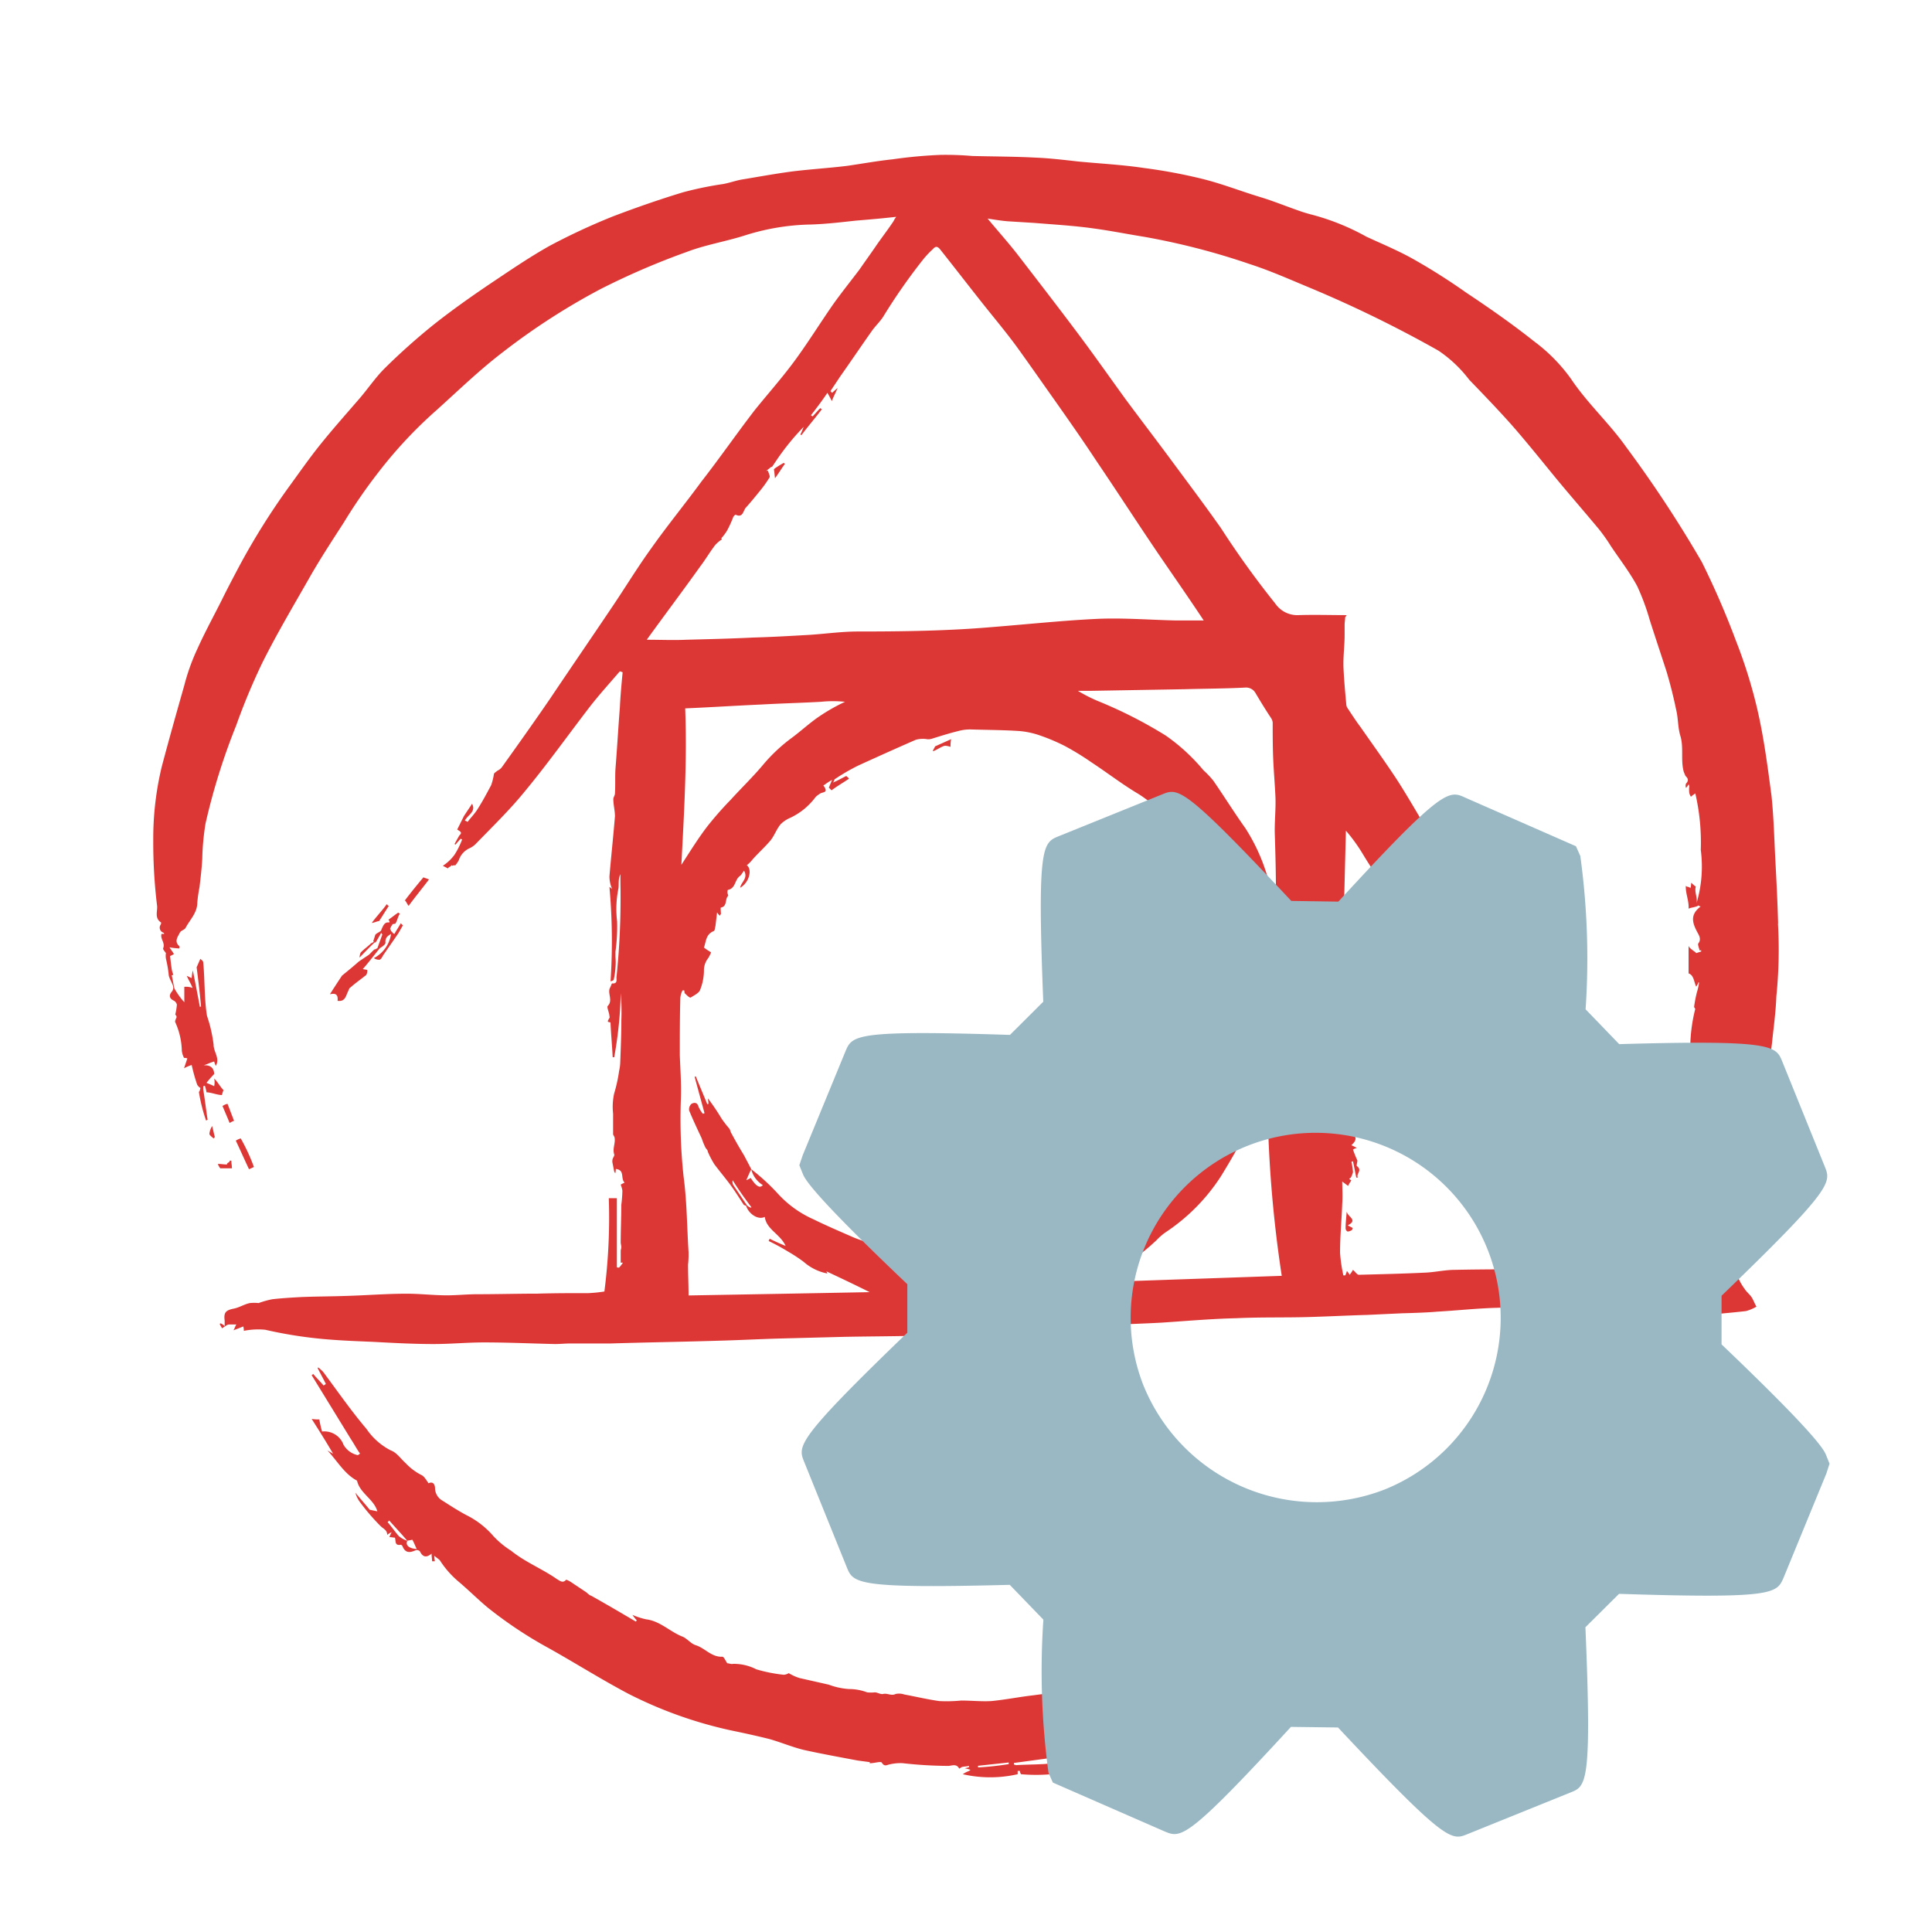 <svg xmlns="http://www.w3.org/2000/svg" width="100%" height="100%" viewBox="-0.64 -0.64 33.28 33.28"><path fill="#dd3735" d="M29.989 15.267c-.009-.359-.028-.728-.047-1.087s-.028-.737-.066-1.106c-.066-.5-.132-1.011-.246-1.5a8.561 8.561 0 00-.369-1.181 14.217 14.217 0 00-.586-1.352 20.887 20.887 0 00-1.3-1.976c-.293-.416-.671-.756-.955-1.181a2.915 2.915 0 00-.633-.643c-.378-.3-.775-.577-1.172-.841a10.663 10.663 0 00-.926-.586c-.255-.142-.529-.255-.794-.378a4.041 4.041 0 00-.936-.378 2.453 2.453 0 01-.246-.076c-.217-.076-.425-.161-.643-.227-.331-.1-.652-.227-.992-.312a9.066 9.066 0 00-1.011-.189c-.378-.057-.766-.076-1.144-.113-.246-.028-.492-.057-.728-.066-.359-.019-.728-.019-1.087-.028a5.338 5.338 0 00-.548-.019 8.068 8.068 0 00-.822.076c-.265.028-.529.076-.785.113-.312.038-.624.057-.936.095-.293.038-.6.095-.888.142-.1.019-.208.057-.312.076a5.99 5.99 0 00-.69.142c-.406.123-.813.265-1.21.416a11.136 11.136 0 00-1.077.5c-.359.2-.7.435-1.04.662-.321.217-.643.444-.955.69a11.037 11.037 0 00-.86.766c-.151.151-.274.331-.416.5-.236.274-.473.539-.7.822-.189.236-.359.482-.539.728a12.061 12.061 0 00-.851 1.361c-.1.189-.2.378-.293.567-.142.284-.293.558-.425.851a3.6 3.6 0 00-.227.633c-.132.463-.265.936-.388 1.4A5.291 5.291 0 002 13.84a8.961 8.961 0 00.066 1.125c.009.094-.047.208.066.284.009 0 0 .038-.01.047a.092.092 0 00.038.124l.019.008a.033.033 0 01.009.019h-.045c-.028.085.066.151.028.246-.009.019.028.057.047.085a.318.318 0 000 .094 2.184 2.184 0 01.047.265c0 .066.057.142.076.208a.11.11 0 01-.019.094c-.057.066-.047.123.038.161a.109.109 0 01.047.066 1.071 1.071 0 01-.028.17c.019.019.028.038.019.057s-.028.057-.019.076a1.248 1.248 0 01.113.491.362.362 0 00.038.123.141.141 0 01.057.009l-.057.17a.792.792 0 01.132-.057 2.936 2.936 0 00.095.34.162.162 0 00.057.057c-.01.019-.01.057-.028.066a2.87 2.87 0 00.123.492c.01 0 .019-.01.028-.01-.028-.17-.047-.35-.076-.52v-.057a.1.1 0 01.028-.01.657.657 0 01.028.113c.076 0 .189.047.265.047a.882.882 0 01.028-.085c-.057-.057-.1-.142-.161-.2a.291.291 0 010 .132c-.038-.019-.085-.038-.132-.057a1.678 1.678 0 01.132-.151c0-.085-.047-.161-.18-.151.057-.019.114-.047.18-.066a.653.653 0 00.028.076c.076-.132-.038-.236-.038-.369a2.454 2.454 0 00-.113-.492c-.047-.265-.038-.662-.066-.926 0-.019-.028-.038-.047-.057-.01.01-.057.132-.066.142.028.227.057.454.076.681-.009 0-.019 0-.019.009-.038-.2-.076-.406-.123-.633a1.094 1.094 0 00-.019.132c-.028-.009-.038-.019-.085-.038.038.085.076.142.1.208a.309.309 0 00-.142-.019v.265a1.28 1.28 0 01-.17-.236c-.019-.076-.028-.151-.047-.227l.028-.01a.511.511 0 01-.028-.094q-.014-.1-.028-.227c.009-.009.047-.019.066-.038l-.076-.113a1.545 1.545 0 00.17.019c0-.019.009-.028 0-.038-.095-.085-.028-.161.009-.236.019-.038.085-.047.1-.085.076-.142.2-.255.2-.435a2.561 2.561 0 01.038-.265c.019-.161.038-.321.047-.482a4.357 4.357 0 01.056-.61 11.167 11.167 0 01.529-1.692 10.991 10.991 0 01.454-1.087c.255-.51.548-1 .832-1.5.18-.312.369-.6.567-.907a9.139 9.139 0 01.6-.87 7.667 7.667 0 011-1.068c.378-.34.737-.69 1.144-1A11.566 11.566 0 019.7 4.342a12.8 12.8 0 011.489-.642c.321-.123.671-.179 1-.284a3.981 3.981 0 011.153-.189c.255-.009.5-.038.756-.066.227-.019.454-.038.7-.066a.417.417 0 00-.047.076c-.1.151-.217.3-.321.454-.085.123-.18.255-.265.378-.151.2-.312.4-.454.6-.217.312-.416.633-.643.945s-.473.586-.709.879c-.312.406-.6.822-.917 1.229-.284.388-.586.756-.86 1.144-.246.34-.463.7-.7 1.049-.35.52-.7 1.03-1.049 1.55-.274.4-.548.785-.832 1.182a.227.227 0 01-.076.057c-.019.019-.057.038-.057.057a1.088 1.088 0 01-.047.189c-.076.142-.151.284-.236.416-.047.076-.113.142-.17.217-.019-.009-.028-.019-.047-.019.038-.095.2-.151.123-.293-.047.076-.095.142-.142.217l-.113.227c.038.028.1.047.038.1-.028.047-.057.1-.085.151.01 0 .01.009.019.009.028-.038.057-.066.085-.1.009 0 .019.01.028.01a1.385 1.385 0 01-.132.265.761.761 0 01-.2.189c.01.009.076.038.085.047.028-.038.038-.019.066-.057.019.028.047-.019.057.009a.441.441 0 00.066-.094.343.343 0 01.189-.208.37.37 0 00.1-.07c.284-.293.577-.577.832-.888.4-.482.756-.983 1.134-1.475.161-.208.35-.416.52-.614.019.01.038.01.047.019-.019.2-.038.406-.047.6-.028.35-.047.7-.076 1.059-.009.142 0 .284-.009.425 0 .038-.028.066-.028.1 0 .094.028.2.028.293-.028.35-.066.69-.095 1.04a.561.561 0 00.047.217.262.262 0 00-.047-.038 10.386 10.386 0 01.019 1.626c.038-.01.057-.019.057-.038a1.441 1.441 0 00.028-.2 1.13 1.13 0 000-.18v-.094a3.188 3.188 0 00.028-.52 1.776 1.776 0 01.019-.548c.019-.076-.009-.17.038-.265v.142a13.228 13.228 0 01-.066 1.616c-.009.047.028.132-.076.123-.01 0-.019.047-.038.076-.047.094.057.217-.038.312-.019.019.019.1.028.161 0 .019.01.038 0 .047-.038.066-.038.066.019.076.01.208.028.4.038.6h.026a7.062 7.062 0 00.113-1.1 3.744 3.744 0 01.01.463c0 .246-.01.482-.019.728a.733.733 0 01-.019.142 2.56 2.56 0 01-.085.388 1.063 1.063 0 00-.019.35v.357c0 .01.028.038.028.076.009.085-.038.17-.01.265.01.019-.009.047-.019.066a.134.134 0 00-.009.085l.028.142c0 .009.01.019.019.038a.3.3 0 00.01-.076c.161.019.076.161.151.236-.038.019-.066.028-.066.038a.424.424 0 01.028.1 2.163 2.163 0 01-.019.246c0 .217-.01.435-.01.643 0 .028.01.057.01.085s-.01.038-.01.066v.2h.038a.522.522 0 01-.066.085c-.009 0-.038 0-.038-.009V20h-.139a9.966 9.966 0 01-.076 1.607 2.426 2.426 0 01-.274.028c-.293 0-.586 0-.879.009-.35 0-.69.01-1.04.01-.17 0-.35.019-.52.019-.227 0-.463-.028-.69-.028-.35 0-.69.028-1.04.038-.255.009-.51.009-.766.019-.17.009-.34.019-.51.038a1.541 1.541 0 00-.236.066.8.8 0 00-.151 0c-.095.019-.18.076-.274.095-.142.028-.18.066-.161.208v.094a.283.283 0 00-.066-.047.033.033 0 00-.019.009c.009.028.028.047.038.076.038-.019.085-.066.123-.066h.132c-.019 0-.028.057-.057.1.076-.028.123-.047.17-.066a.268.268 0 01.009.076 1.238 1.238 0 01.369-.019 7.511 7.511 0 001.125.17c.246.019.482.028.728.038.35.019.7.038 1.049.038.293 0 .577-.028.87-.028.406 0 .813.019 1.219.028.085 0 .18-.01.274-.01h.69c.614-.019 1.229-.028 1.843-.047.35-.009.709-.028 1.059-.038l1.077-.028c.416-.009.832-.009 1.238-.019.312 0 .614-.009.926-.019.35-.01.709-.038 1.059-.057.189-.009.378-.028.567-.047.227-.019.463-.047.69-.057.34-.019.69-.028 1.03-.047.425-.028.851-.066 1.285-.076.4-.019.8-.009 1.2-.019.35-.009.7-.028 1.059-.038l.6-.028s.4-.009.6-.028c.34-.019.681-.057 1.021-.066.217-.009.435 0 .652-.009.35-.01.709-.028 1.059-.028.132 0 .274.019.444.028-.076.066-.123.1-.18.151a.588.588 0 01.113.047c0 .01-.009.019-.009.038-.047 0-.094.01-.142.01a.6.6 0 00-.057.161h.17c-.066 0-.123.085-.189.142.01.009.019.009.028.019-.1-.038-.17-.019-.208.085a.209.209 0 00.076.009c-.009.028-.019.057-.028.094a.137.137 0 00-.019.066l-.028-.028a.121.121 0 00-.009-.057c-.057.057-.142.095-.095.217-.038.019-.085.038-.132.066a.413.413 0 01.038.066c-.085.009-.17.028-.151.132a.642.642 0 01.1.038c-.047.019-.094.047-.142.066-.01.019-.019.066-.038.076-.132.028-.057.076-.019.123a.38.38 0 01-.085.047.153.153 0 01.066.038.563.563 0 01-.066.038.312.312 0 00.057.028q-.057.042-.142.113a.086.086 0 00.009.047.827.827 0 00-.113.132 1.861 1.861 0 01-.1.189 3.488 3.488 0 01-.6.643 2.062 2.062 0 00-.265.236c-.17.161-.321.34-.5.492-.236.2-.482.378-.737.558-.312.217-.624.435-.936.643-.17.113-.359.2-.539.3s-.35.2-.529.3a2.732 2.732 0 01-.34.236c-.312.132-.643.246-.964.369-.028.009-.047.019-.076.028-.236.1-.463.217-.7.3a5.4 5.4 0 01-.671.18 2.042 2.042 0 01-.246.009c-.161.028-.321.066-.482.085-.416.057-.832.094-1.248.151-.246.028-.482.076-.728.1-.17.01-.35-.009-.52-.009a2.524 2.524 0 01-.378.009c-.2-.028-.4-.076-.6-.113a.281.281 0 00-.151-.009c-.076.038-.142-.019-.217 0-.047.009-.094-.028-.142-.028a.647.647 0 01-.132 0 .868.868 0 00-.312-.057 1.225 1.225 0 01-.35-.076l-.5-.113a.833.833 0 01-.189-.085.18.18 0 01-.085.028 2.61 2.61 0 01-.473-.094.846.846 0 00-.4-.094c-.038.009-.066-.01-.1-.01-.028-.038-.057-.113-.085-.113-.189.01-.3-.151-.463-.2-.085-.028-.151-.123-.236-.151-.208-.085-.378-.265-.614-.293a1.355 1.355 0 01-.236-.076.832.832 0 00.076.095l-.019.019c-.255-.151-.51-.3-.766-.444-.038-.01-.066-.047-.095-.066l-.255-.17c-.028-.019-.085-.047-.085-.038-.057.066-.113.01-.151-.009-.255-.18-.548-.293-.794-.492a1.557 1.557 0 01-.3-.246 1.489 1.489 0 00-.473-.369c-.142-.076-.274-.161-.406-.246a.251.251 0 01-.132-.208c0-.066-.028-.132-.113-.094-.038-.057-.076-.123-.123-.142a1 1 0 01-.274-.208c-.085-.076-.151-.18-.255-.217a1.129 1.129 0 01-.416-.369c-.265-.312-.5-.652-.747-.983a.681.681 0 00-.085-.076l-.01.01c.047.094.095.18.142.274-.01.009-.028.019-.038.028-.057-.066-.123-.132-.18-.2-.01.01-.019.019-.028.019l.673 1.097c.057.085.1.17.161.255a.128.128 0 01-.038.028.372.372 0 01-.246-.18.351.351 0 00-.369-.227 1.635 1.635 0 01-.047-.208.776.776 0 01-.132-.009c.132.208.246.388.369.6L5 24.345c.17.18.293.406.51.52.047.217.293.321.35.529l-.132-.028c-.076-.094-.161-.189-.246-.293a.48.48 0 00.085.17 3.606 3.606 0 00.35.406c.047.047.113.066.113.151a.263.263 0 01.076-.047.591.591 0 00-.038.085c.038 0 .066.009.095.009.019.057-.01.142.1.123.01 0 .019.009.028.019.047.123.123.123.227.076a.073.073 0 01.076.019c.047.1.113.113.2.038 0 .047.009.094.009.132h.047c0-.019-.009-.047-.009-.094.047.038.076.057.095.076a1.608 1.608 0 00.312.359c.18.151.34.312.51.454a7.216 7.216 0 001.068.709c.454.255.888.529 1.352.775a7.3 7.3 0 001.768.633c.227.047.444.094.671.151.2.057.4.142.6.189.3.066.614.123.917.18l.208.028v.019c.085 0 .189-.038.208-.01.047.076.085.038.142.028a.81.81 0 01.217-.019 7.287 7.287 0 00.785.047c.057 0 .142-.047.189.047.019-.01.028-.019.047-.028.038-.01.085-.01.123-.019v.021a.438.438 0 01-.076.019.756.756 0 01.1.028.125.125 0 01-.047.028.414.414 0 00-.085.047 2.122 2.122 0 00.945 0v-.057h.038a.135.135 0 00.019.057 3.024 3.024 0 001.267-.161c.038.047.066.113.123.019.019-.028.066-.038.1-.047a.52.52 0 01.263-.033c.085.028.113-.047.18-.047a1.765 1.765 0 00.321-.028 1.821 1.821 0 00.18-.057.035.035 0 00-.009-.028 1.563 1.563 0 00-.2-.019c.113-.057.217-.1.321-.151 0 .009.01.009.01.019-.028.009-.047.047-.085.047h.132c-.028 0-.066.085-.113.142l.955-.236v-.022c-.038.009-.066.009-.095.019-.009-.2.208-.132.284-.246-.095.028-.189.057-.284.076v-.019c.321-.142.652-.284.974-.425 0 .01.01.01.01.019-.057.038-.113.066-.2.113a1.189 1.189 0 01.123.019c0 .028 0 .047-.009.057.161-.01.123-.151.17-.236a.179.179 0 00.095.019 2.451 2.451 0 00.246-.076c.095-.028.189-.057.284-.095.151-.066.293-.151.444-.227a.456.456 0 01.113 0 .1.1 0 00.066-.038c.038-.028.076-.085.1-.076a.214.214 0 00.264-.148c.01 0 .01-.01.019-.01a1.375 1.375 0 01.142-.1c.208-.113.406-.227.614-.34.009-.009.028 0 .047 0a.235.235 0 00.085-.009c.123-.057.236-.123.35-.189-.028-.01 0-.019-.094-.028v-.02a1.161 1.161 0 00.18-.047l-.019-.019c.246-.246.558-.425.794-.633a.546.546 0 00.095.019.233.233 0 00.01-.076.876.876 0 01.123-.142c.208-.189.435-.35.624-.548.274-.274.539-.558.785-.851a7.692 7.692 0 00.643-.822c.265-.406.492-.822.728-1.248.17-.3.321-.6.492-.907.019-.028.057-.066.085-.066.255-.028.51-.047.756-.076a.73.73 0 00.18-.076c-.028-.047-.047-.1-.076-.151s-.094-.1-.132-.161a.908.908 0 01-.095-.161c-.028-.047-.057-.085-.085-.132a3.412 3.412 0 01-.161-.321.2.2 0 01-.019-.1c.17-.369.236-.766.4-1.134a5.787 5.787 0 00.284-1.21c.066-.388.1-.775.151-1.163.028-.274.066-.539.076-.813a7.947 7.947 0 00.028-1.248zM6.226 25.816c-.066-.076-.123-.161-.189-.236l.028-.028c.1.114.208.227.312.35a.455.455 0 01-.151-.085zm.151.085c.028-.009.057-.009.085-.019.028.047.047.1.076.161-.132-.009-.2-.066-.161-.143zm9.83 3.9v-.024l.529-.057v.028a5.025 5.025 0 01-.529.057zm2.382-.246c-.132.028-.274.047-.406.066-.047.01-.1.057-.123-.028-.019.009-.038.009-.057.019.047.142.161.028.255.085-.208.028-.406.047-.6.076v-.019l.18-.028V29.7a2.84 2.84 0 00-.284-.019c-.028 0-.066.038-.094.047a.482.482 0 01-.123.019c-.161.009-.321.009-.473.019-.009 0-.028-.01-.038-.01v-.028l1.89-.255c.009.019.009.038.019.057a.63.63 0 00-.142.028zm.142-.095c.217-.028.416-.047.624-.076-.435.123-.577.142-.624.076zM10.5 10.381c.3-.416.614-.832.917-1.257.094-.123.17-.255.265-.378a.6.6 0 01.113-.095l-.01-.019a.865.865 0 00.094-.123 1.936 1.936 0 00.113-.246.133.133 0 01.038-.038c.132.066.132-.076.18-.123.085-.094.17-.2.246-.293a1.957 1.957 0 00.161-.227c.009-.028-.019-.076-.028-.113h-.028c.028-.019.057-.047.085-.066.01 0 .01 0 .019-.009.057-.085.113-.17.17-.246a4.067 4.067 0 01.369-.435c-.019.047-.038.095-.057.132.009 0 .009.01.019.01.113-.151.236-.293.35-.444-.01-.009-.019-.019-.028-.019-.047.047-.085.094-.132.142-.01-.009-.019-.019-.028-.019.095-.123.189-.246.284-.388a1.45 1.45 0 01.076.142c.038-.095.076-.161.1-.227-.028.028-.066.057-.094.085l-.029-.03.17-.255c.18-.255.359-.52.539-.775.066-.095.151-.17.208-.265a9.984 9.984 0 01.681-.974 1.546 1.546 0 01.17-.18c.047-.057.085-.038.123.01.255.321.51.652.766.974.189.236.378.463.558.709.217.3.425.6.643.907.246.35.492.7.728 1.059.359.529.7 1.059 1.059 1.588.265.388.529.766.785 1.153h-.482c-.444-.01-.9-.047-1.342-.028-.6.028-1.219.094-1.824.142-.766.066-1.541.076-2.306.076-.274 0-.548.038-.822.057-.331.019-.652.038-.983.047-.388.019-.766.028-1.153.038-.217.01-.444 0-.681 0zm10.84 4.348v.085c-.009 0-.019.009-.038.009-.038-.132-.076-.274-.123-.406a3.189 3.189 0 00-.369-.794c-.189-.265-.359-.539-.548-.813a1.528 1.528 0 00-.17-.18 3.306 3.306 0 00-.652-.6 7.738 7.738 0 00-1.182-.6 2.743 2.743 0 01-.331-.17h.227l1.616-.028c.35-.01.69-.01 1.04-.028a.186.186 0 01.18.1c.085.142.17.283.265.425a.179.179 0 01.028.076c0 .208 0 .425.009.633s.028.425.038.643-.019.444-.01.671c.01.321.019.652.019.983zm-10.17-3.167c.444-.019.87-.047 1.3-.066.34-.019.69-.028 1.03-.047a2.033 2.033 0 01.416 0 3.217 3.217 0 00-.435.246c-.17.113-.331.265-.5.388a2.872 2.872 0 00-.463.435c-.18.217-.378.406-.567.614a5.933 5.933 0 00-.4.454c-.161.208-.3.435-.454.671.047-.9.1-1.786.066-2.694zm6.172 9.093a7.7 7.7 0 01-.926.2 5.787 5.787 0 01-.813.028c-.246 0-.482-.009-.728-.028a2.467 2.467 0 01-.813-.18c-.227-.1-.463-.2-.69-.312a1.827 1.827 0 01-.624-.454 3.659 3.659 0 00-.448-.409.446.446 0 00.2.274c-.047.057-.113.028-.208-.123a.559.559 0 01-.076.038c.028-.066.057-.132.085-.189-.038-.076-.085-.161-.123-.236a7.303 7.303 0 01-.217-.378c-.019-.028-.019-.057-.038-.085a2.061 2.061 0 01-.132-.17 3.811 3.811 0 00-.236-.35c0 .028.009.057.009.094a.033.033 0 00-.019.009l-.2-.482c-.01 0-.01 0-.019.01l.17.624c-.01 0-.019.01-.028.01a.539.539 0 01-.076-.123c-.019-.076-.076-.076-.123-.047a.13.13 0 00-.038.113c.066.161.142.321.217.482a1.164 1.164 0 00.066.161c.01.019.038.038.038.066a1.581 1.581 0 00.113.217c.085.113.18.227.265.34s.161.236.236.35c.01.019.038.019.047.028.047.142.208.246.321.189.028.217.265.293.359.5a3.838 3.838 0 01-.274-.123c-.009.01-.009.019-.019.038a3.662 3.662 0 01.331.18 2.719 2.719 0 01.274.18.866.866 0 00.407.2.1.1 0 00-.019-.038c.265.123.539.255.747.359-.983.019-2.032.038-3.119.057 0-.18-.009-.35-.009-.529a1.662 1.662 0 00.009-.217c-.028-.435-.028-.87-.085-1.295a9.217 9.217 0 01-.047-1.352c.009-.246-.01-.5-.019-.747 0-.331 0-.652.009-.983a.35.35 0 01.038-.132h.028c.009.019 0 .047.019.057.028.028.076.076.095.066.057-.038.142-.076.161-.132a.918.918 0 00.066-.35.34.34 0 01.076-.2.871.871 0 00.047-.094c-.038-.028-.076-.047-.123-.085.038-.1.028-.227.17-.284.019-.01.019-.057.028-.085l.028-.236a.3.3 0 00.047.057.118.118 0 01.019-.028c0-.038-.009-.113 0-.113.113-.019.066-.142.123-.2.009-.009-.01-.038-.01-.057s0-.047.01-.047c.132-.028.113-.17.2-.236.028-.019.038-.047.076-.094.076.132-.057.2-.066.293.161-.095.208-.321.113-.388a.541.541 0 00.1-.1c.1-.113.217-.217.312-.331.066-.085.1-.189.17-.274a.537.537 0 01.17-.113 1.156 1.156 0 00.435-.359.518.518 0 01.076-.057c.028-.019.085-.019.094-.047s-.019-.066-.038-.094c.038-.019.076-.057.151-.094-.028.057-.038.094-.057.132l.047.047c.085-.066.217-.142.3-.2 0-.009-.047-.047-.047-.047-.057.028-.142.076-.227.113.019-.028.019-.047.028-.057a3.5 3.5 0 01.406-.236c.331-.151.662-.3.992-.444a.463.463 0 01.2-.009.21.21 0 00.076-.009c.151-.047.3-.094.454-.132a.786.786 0 01.208-.028c.284.009.567.009.851.028a1.443 1.443 0 01.35.076 3.367 3.367 0 01.425.18 4.675 4.675 0 01.463.284c.274.18.529.378.8.539a2.131 2.131 0 01.643.624 2.9 2.9 0 01.539.917l.142.624a.763.763 0 01.066.359c-.047.236-.085.482-.123.718a.965.965 0 00-.028.283 1.761 1.761 0 01-.208.813c-.038.085-.095.17-.142.265a.284.284 0 00.076.038l.085-.17c.009 0 .009 0 .019.01-.047.132-.085.274-.132.406a9.426 9.426 0 01-.369.879 4.609 4.609 0 01-.3.444c-.095.132-.17.274-.265.4a1.343 1.343 0 01-.283.284 7.263 7.263 0 01-.794.529 1.987 1.987 0 01-.558.208zm-5.038-.5l-.009.009a.238.238 0 01-.066-.038l-.229-.34a.11.11 0 01-.019-.095c.1.161.208.312.321.463zm5.879 1.295a3.825 3.825 0 001.1-.728 1.012 1.012 0 01.151-.132 3.315 3.315 0 00.955-.964 13.11 13.11 0 00.747-1.389 1.025 1.025 0 01.057-.1 21.422 21.422 0 00.246 3.2l-3.252.113zm9.585-.283c-.01.019-.028.038-.038.057a.588.588 0 01-.019-.085c-.057.151-.18.076-.265.076-.51.009-1.03.009-1.541.009-.492 0-.992 0-1.484.01-.161 0-.331.038-.492.047-.388.019-.775.028-1.163.038-.028 0-.057-.047-.1-.085a.625.625 0 01-.057.085.738.738 0 00-.047-.066.654.654 0 01-.028.076H22.5a2.735 2.735 0 01-.057-.388c0-.284.028-.567.038-.851.009-.132 0-.255 0-.378l.1.076a.821.821 0 01.057-.095.162.162 0 01-.038-.028c.019-.009.038-.028.038-.038a.386.386 0 00.028-.076 1.015 1.015 0 00-.028-.18.035.035 0 00.028-.009l.057.283h.028c-.038-.066.085-.123-.019-.2-.009-.009.01-.066.01-.094a1.986 1.986 0 01-.076-.189.227.227 0 01.066-.028.882.882 0 00-.094-.047c.094-.085.094-.132.01-.227.019-.009.038-.009.038-.019a1.161 1.161 0 00-.019-.255c-.019-.094.028-.208-.113-.265a.284.284 0 00.038.076.267.267 0 00-.057.028c-.123-.113-.047-.265-.076-.435a1.554 1.554 0 01.161.057c-.019-.066-.066-.142-.094-.227h-.038v-.62c0 .009.066.009.1.019 0-.009.009-.019.009-.028-.028-.038-.066-.076-.1-.123l.019-.019a.337.337 0 01-.038-.255v-.662c.094.094-.047.217.094.274v-.1h-.009c-.01-.142-.01-.284-.019-.425h-.019c-.009.019-.009.028-.019.047h-.019l.057-2.259a2.92 2.92 0 01.265.359 9.866 9.866 0 00.766 1.1c.227.312.435.652.643.974.255.388.5.775.756 1.163.189.293.388.586.586.87.18.255.369.5.558.747.161.217.331.435.491.652.189.265.378.529.567.785.094.132.2.265.3.4a1.134 1.134 0 00.2.18.071.071 0 01-.038-.01.906.906 0 00.066.085c.1.057.113.113.057.2zm.482-2.367v-.066c0 .023.009.051 0 .066zm.321-4.168a.476.476 0 01-.076-.066c-.01.028 0 .057-.019.094-.009-.028-.076-.019-.076-.047-.01.132.057.265.047.4.028-.019.142-.028.17-.057a.071.071 0 00.038.019c-.189.142-.142.284-.057.444.019.038.076.113.019.189-.019.019.01.076.019.123h.028v.019l-.085.028c-.019-.028-.132-.085-.132-.132v.482c.094.028.094.161.132.227a.284.284 0 00.038-.076l.01.009a1.1 1.1 0 01-.038.17 2.236 2.236 0 00-.047.246c0 .009.019.028.019.038a2.831 2.831 0 00-.085.747c-.028.18 0 .369-.019.558a4.492 4.492 0 01-.094.492c-.009.028-.028.038-.076.057a.76.76 0 00-.01-.293c-.009 0-.132-.066-.142-.066a3.178 3.178 0 00.1.463c-.028-.009-.142-.076-.151-.076-.019.113-.019.265-.028.388-.01.094-.095.18-.1.284 0 .057.066.094.057.189h.076c0-.189.085-.359.085-.558h.026c.009.019.038.038.028.047a1.259 1.259 0 00-.047.321c0 .057.047.113.028.18a.923.923 0 00-.038.2.537.537 0 01-.019-.094l-.1-.009c-.009.057.066.113.057.161-.01.01-.019.01-.038.019l-.312-.454c-.246-.359-.492-.718-.737-1.087a2.256 2.256 0 01-.17-.284 13.339 13.339 0 00-.974-1.446c-.274-.35-.492-.728-.747-1.1-.236-.35-.473-.69-.709-1.04-.085-.113-.189-.217-.265-.34-.246-.388-.463-.785-.709-1.172-.208-.321-.435-.633-.652-.945-.076-.1-.151-.217-.227-.331a.136.136 0 01-.019-.066c-.019-.208-.038-.416-.047-.614s.019-.378.019-.577v-.17c0-.047.009-.085.009-.132.009-.01.019-.028.028-.038-.274 0-.558-.009-.832 0a.46.46 0 01-.4-.2 15.674 15.674 0 01-.936-1.3c-.293-.416-.6-.822-.9-1.229-.246-.331-.491-.652-.737-.983-.274-.378-.539-.756-.822-1.134-.34-.454-.69-.907-1.04-1.361-.161-.208-.34-.406-.52-.624.123.019.236.038.35.047l.454.028c.34.028.681.047 1.021.095.284.038.567.095.86.142a12.131 12.131 0 011.834.473c.35.113.69.265 1.03.406A20.833 20.833 0 0124.138 5.4a2.221 2.221 0 01.529.5c.246.255.492.51.728.775.274.312.529.633.794.955.236.284.482.567.718.851a3.029 3.029 0 01.2.284c.151.227.321.444.454.69a3.924 3.924 0 01.217.586c.094.293.189.577.284.87.066.217.123.444.17.671.038.151.028.312.076.463.057.2 0 .416.057.614l.028.066c.038.038.066.076.01.132a.1.1 0 000 .076.4.4 0 00.047-.066c0 .019.009.028.009.038a.458.458 0 000 .113.2.2 0 00.028.066.762.762 0 01.076-.057 3.746 3.746 0 01.094.974 2.2 2.2 0 01-.076.926c.028-.1-.038-.2-.01-.293z"/><path fill="#dd3735" d="M22.563 18.341a.033.033 0 01.019.01l-.01-.01c0-.009 0-.009-.009 0zm1.493 9.339a.888.888 0 01-.34.17c-.009-.009-.009-.019-.019-.028.1-.066.217-.132.321-.2.009.019.028.038.038.057zM6.333 14.872c.1-.132.208-.265.321-.4.009.009.085.028.095.038-.1.132-.246.312-.35.454-.019-.019-.047-.085-.066-.094zM3.649 19.5c-.076-.161-.151-.331-.227-.492a.337.337 0 01.085-.038 3.288 3.288 0 01.227.492.751.751 0 01-.085.038zm2.41-4.537c-.057.085-.113.18-.17.265-.009-.009-.113.038-.123.028.057-.085.2-.236.255-.321a.128.128 0 00.038.032zm16.985 13.1c.01 0 .01-.01.019-.01a1.543 1.543 0 00.217.019c-.123.089-.2.08-.236-.005zm-16.966-12.7a.39.39 0 01.047-.085.194.194 0 00.047-.009c.038-.066.038-.113.076-.17-.009-.009-.019-.009-.028-.019-.057.038-.113.085-.17.123a.052.052 0 01.019.047c-.076-.009-.1.028-.142.132-.01.028-.057.038-.1.076-.009.019-.019.066-.038.113l.01.01a.14.14 0 01-.047.028c-.057.057-.123.1-.18.161a.274.274 0 00-.019.085c.066-.066.18-.189.265-.265l.009.009c.038-.057.066-.113.1-.17.009.009.009.019.019.028l-.085.236c-.019.009-.047.028-.047.019-.038.028-.066.066-.1.095l-.17.113c-.095.085-.189.161-.293.246-.066.1-.132.2-.208.321.113-.028.142.019.132.113.132.019.142-.085.18-.161.01-.019.019-.057.038-.066.085-.076.18-.142.274-.217a.127.127 0 00.019-.085c0-.009-.047-.009-.076-.019.085-.095.208-.255.293-.359.047-.028.097-.066.097-.093-.01-.1.057-.132.132-.17a.1.1 0 01-.047-.066z"/><path fill="#dd3735" d="M6.267 15.259c-.038.066-.076.123-.113.189L6.1 15.42a.562.562 0 01-.3.444.158.158 0 00.1.028c.028-.009.047-.057.066-.085l.255-.369.079-.138-.038-.038zm-3.148 4.15c.047 0 .095.01.151.01 0-.038.047-.028.047-.066h.028c0 .047.01.085.01.132h-.2c-.01-.01-.047-.066-.038-.076zm-.076-.435c-.028-.028-.076-.057-.076-.085a.324.324 0 01.047-.132c.019.066.028.123.047.189-.01.009-.019.019-.019.028zm.236-.6c.038.095.076.2.113.293a.284.284 0 00-.076.038c-.038-.094-.085-.2-.123-.293a.233.233 0 01.085-.038zm21.04 9.036a1.574 1.574 0 01.18-.047 2.23 2.23 0 00-.208.17c-.01-.01-.019-.019-.028-.019.019-.038.038-.066.057-.1zM12.7 7.433c.057-.038.1-.066.161-.1l.019.019c-.057.076-.1.151-.17.246-.009-.066-.009-.1-.019-.151-.009 0 0 0 .01-.009zm2.769 4.783l.274-.123a.714.714 0 00-.01.132.334.334 0 00-.095-.019c-.057.009-.161.085-.208.094-.01 0 .038-.076.038-.085zm7.089 8.015c.019.094.2.142.019.236.028.019.057.028.085.047a.072.072 0 01-.019.038c-.019.01-.057.028-.076.019a.067.067 0 01-.028-.057c0-.085.01-.17.019-.284z"/><path fill="#99b8c4" d="M26.67 27.39l.579-.575c2.677.087 2.718-.006 2.836-.282l.735-1.79.055-.17-.06-.149c-.032-.078-.129-.312-1.8-1.906v-.838c1.929-1.858 1.887-1.953 1.778-2.225l-.732-1.809c-.11-.271-.152-.377-2.809-.3l-.579-.6a12.964 12.964 0 00-.091-2.64l-.075-.169L24.6 13.1c-.282-.129-.381-.175-2.186 1.791l-.811-.012c-1.859-1.984-1.947-1.948-2.225-1.835l-1.778.719c-.278.113-.377.152-.269 2.852l-.574.572c-2.676-.087-2.717.008-2.833.282l-.737 1.791-.058.172.06.149c.032.077.125.309 1.8 1.9v.836c-1.929 1.858-1.887 1.953-1.776 2.226l.732 1.811c.112.277.152.375 2.809.306l.579.6a13.014 13.014 0 00.088 2.636l.075.17 1.924.841c.28.117.377.159 2.177-1.8l.811.01c1.861 1.986 1.956 1.948 2.228 1.838l1.774-.717c.275-.108.373-.147.26-2.848zm-7.623-4.19a3.187 3.187 0 114.171 1.815 3.223 3.223 0 01-4.171-1.815z"/></svg>